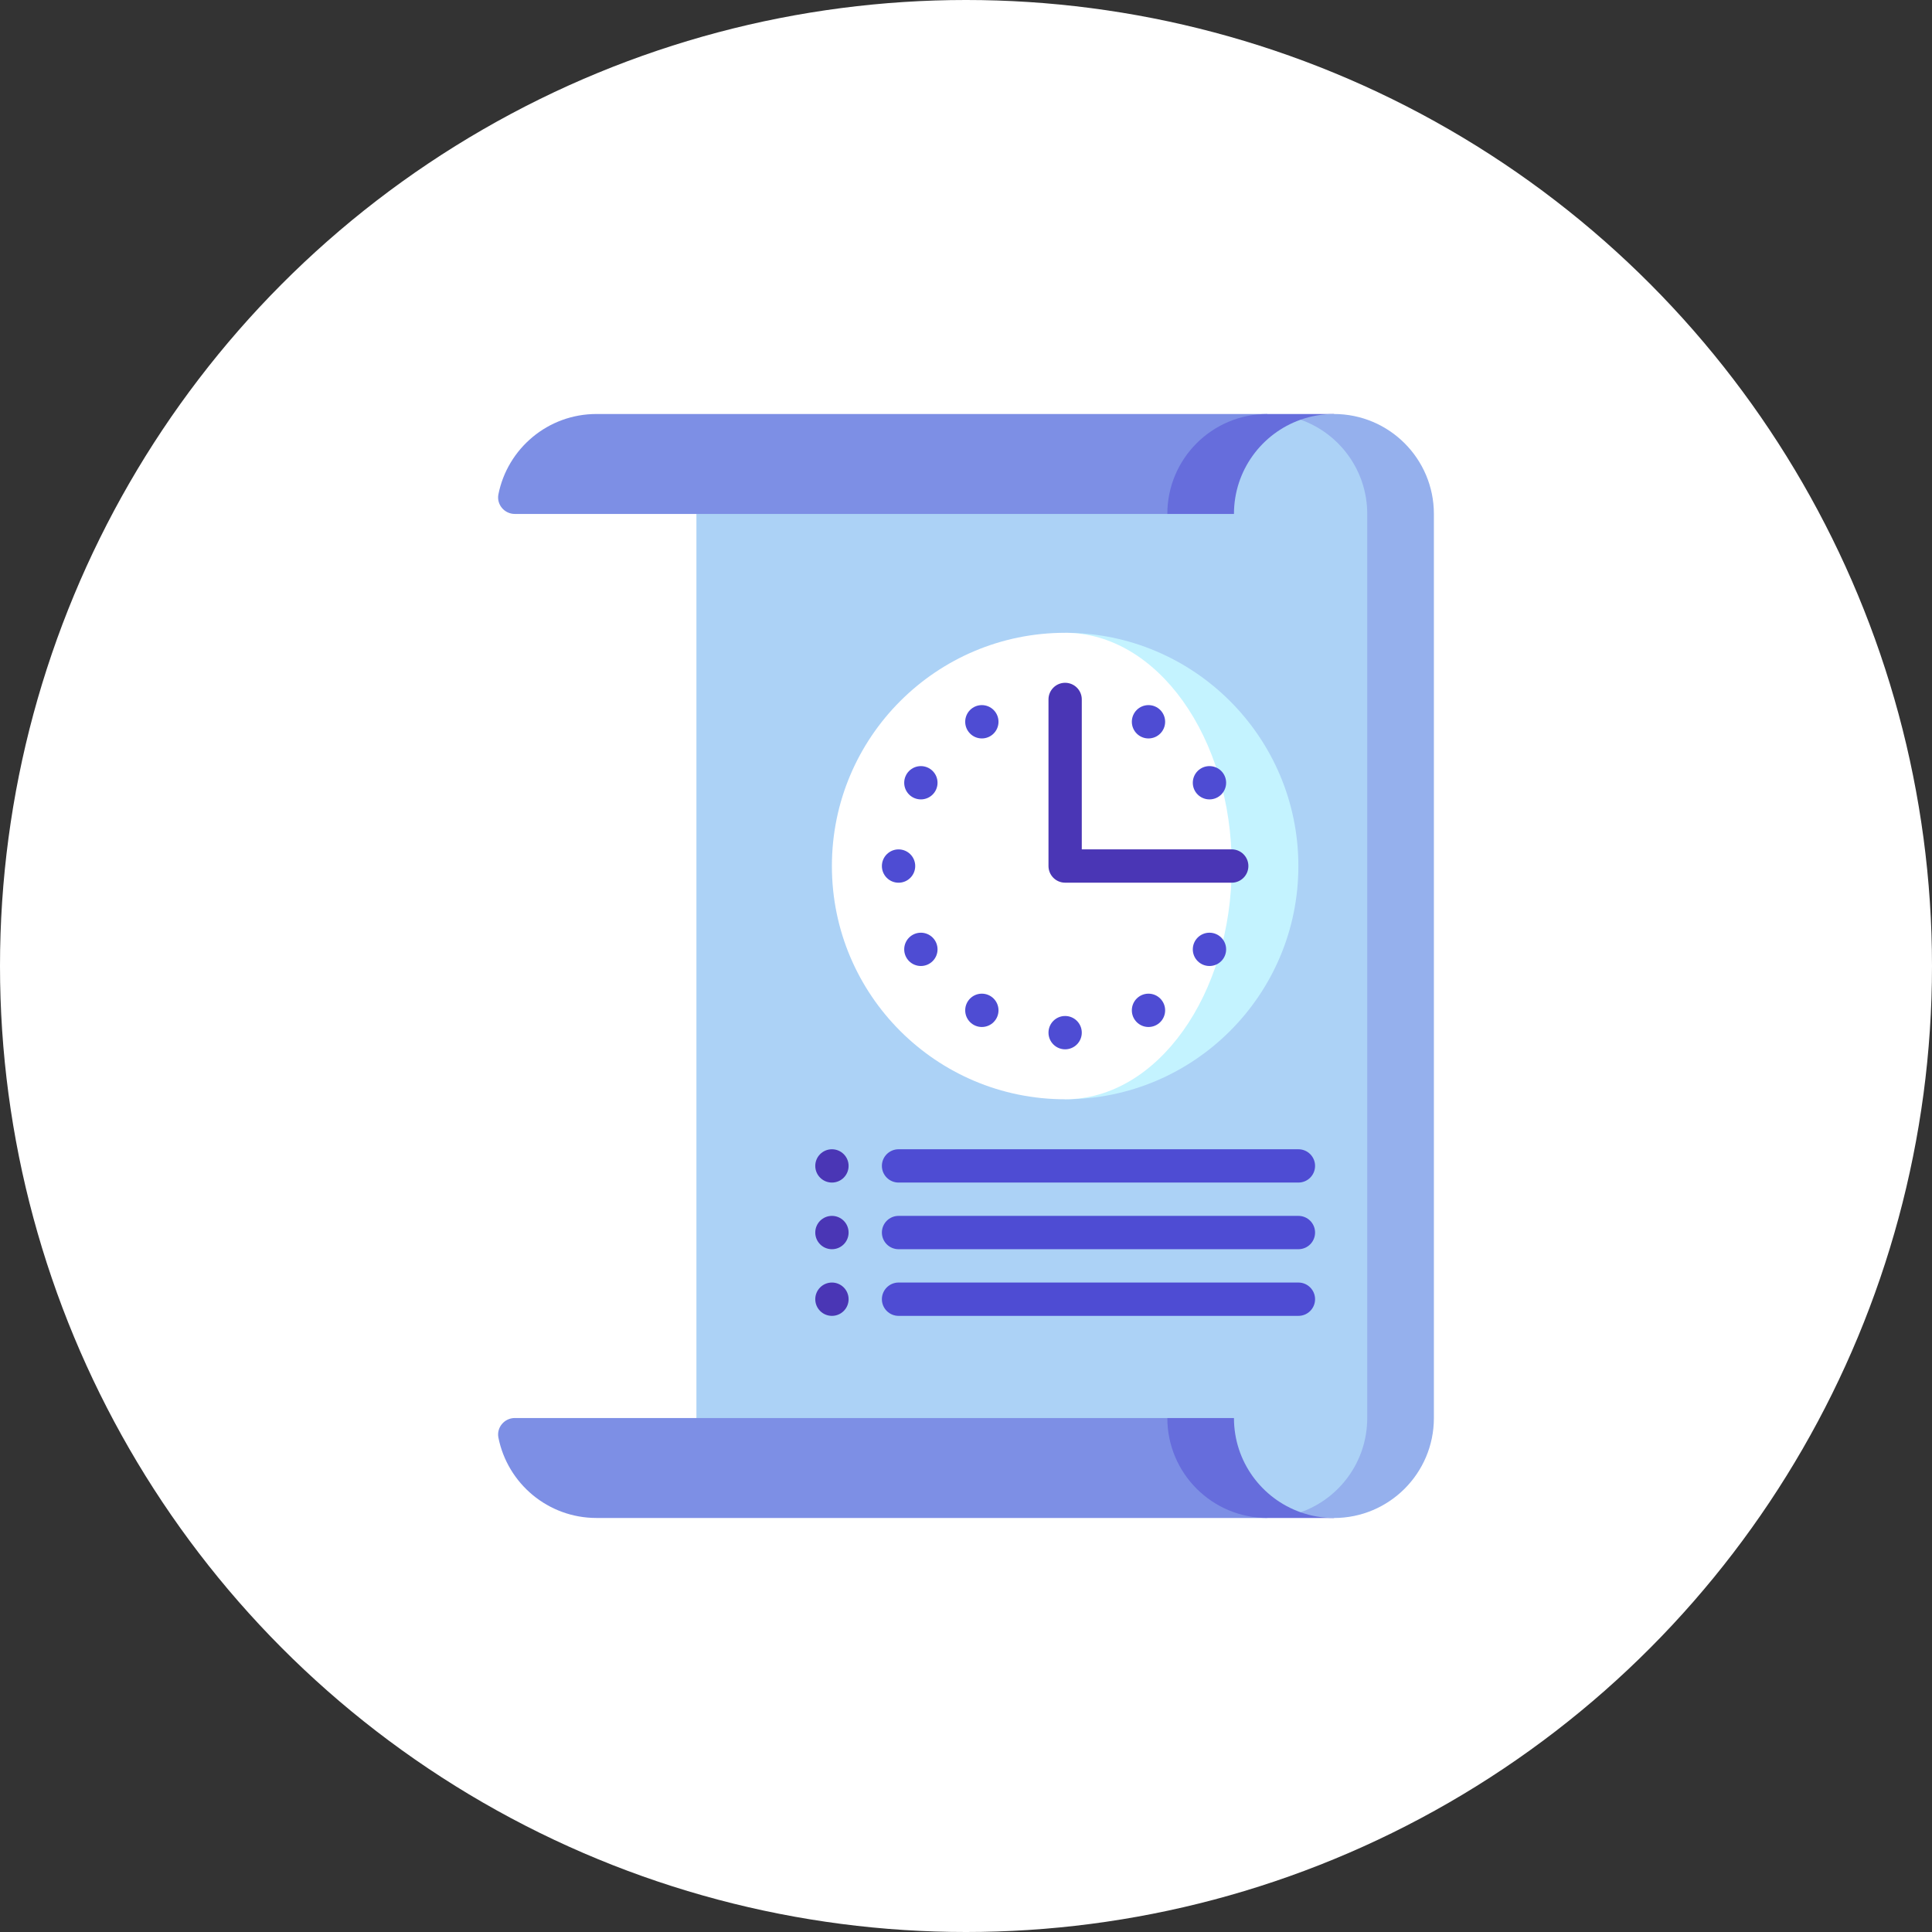 <svg width="56" height="56" viewBox="0 0 56 56" fill="none" xmlns="http://www.w3.org/2000/svg">
<rect x="0" y="0" width="56" height="56" fill="#333333" stroke="none"/>
<circle cx="28" cy="28" r="28" fill="white"/>
<g clip-path="url(#clip0_8502_113053)">
<path d="M33.835 32.732L20.185 41.102H14.922C14.62 41.102 14.388 41.377 14.447 41.672C14.712 42.999 15.883 43.999 17.288 43.999H36.733L33.835 32.732Z" fill="#7D8FE5"/>
<path d="M33.836 32.732V41.102C33.836 42.702 35.133 43.999 36.733 43.999H38.665V32.732H33.836Z" fill="#666DDC"/>
<path d="M33.835 23.268L20.185 14.897H14.922C14.62 14.897 14.388 14.623 14.447 14.327C14.712 13 15.883 12 17.288 12H36.733L33.835 23.268Z" fill="#7D8FE5"/>
<path d="M33.836 23.268V14.897C33.836 13.297 35.133 12 36.733 12H38.665V23.268H33.836Z" fill="#666DDC"/>
<path d="M38.665 12C38.326 12 38.001 12.059 37.699 12.165V43.834C38.001 43.941 38.326 44 38.665 44C40.265 44 41.562 42.703 41.562 41.103V14.897C41.562 13.297 40.265 12 38.665 12V12Z" fill="#95B0ED"/>
<path d="M37.699 12.165C36.573 12.563 35.767 13.636 35.767 14.897H20.186V41.103H35.767C35.767 42.364 36.573 43.437 37.699 43.834C38.824 43.437 39.63 42.364 39.63 41.103V14.897C39.63 13.636 38.824 12.563 37.699 12.165Z" fill="#ACD2F6"/>
<path d="M30.873 18.342V31.863C34.607 31.863 37.634 28.837 37.634 25.103C37.634 21.369 34.607 18.342 30.873 18.342Z" fill="#C4F3FF"/>
<path d="M35.703 25.103C35.703 21.369 33.541 18.342 30.874 18.342C27.14 18.342 24.113 21.369 24.113 25.103C24.113 28.837 27.14 31.863 30.874 31.863C33.541 31.863 35.703 28.837 35.703 25.103Z" fill="white"/>
<path d="M30.873 30.415C31.14 30.415 31.356 30.199 31.356 29.932C31.356 29.665 31.14 29.449 30.873 29.449C30.607 29.449 30.391 29.665 30.391 29.932C30.391 30.199 30.607 30.415 30.873 30.415Z" fill="#4E4CD3"/>
<path d="M33.289 29.768C33.556 29.768 33.772 29.552 33.772 29.285C33.772 29.018 33.556 28.802 33.289 28.802C33.023 28.802 32.807 29.018 32.807 29.285C32.807 29.552 33.023 29.768 33.289 29.768Z" fill="#4E4CD3"/>
<path d="M28.459 21.404C28.726 21.404 28.942 21.188 28.942 20.921C28.942 20.654 28.726 20.438 28.459 20.438C28.193 20.438 27.977 20.654 27.977 20.921C27.977 21.188 28.193 21.404 28.459 21.404Z" fill="#4E4CD3"/>
<path d="M35.057 28C35.324 28 35.54 27.784 35.54 27.518C35.54 27.251 35.324 27.035 35.057 27.035C34.79 27.035 34.574 27.251 34.574 27.518C34.574 27.784 34.79 28 35.057 28Z" fill="#4E4CD3"/>
<path d="M26.692 23.171C26.959 23.171 27.175 22.955 27.175 22.689C27.175 22.422 26.959 22.206 26.692 22.206C26.425 22.206 26.209 22.422 26.209 22.689C26.209 22.955 26.425 23.171 26.692 23.171Z" fill="#4E4CD3"/>
<path d="M26.045 25.586C26.312 25.586 26.528 25.37 26.528 25.103C26.528 24.836 26.312 24.62 26.045 24.62C25.779 24.62 25.562 24.836 25.562 25.103C25.562 25.37 25.779 25.586 26.045 25.586Z" fill="#4E4CD3"/>
<path d="M35.057 23.171C35.324 23.171 35.54 22.955 35.54 22.689C35.54 22.422 35.324 22.206 35.057 22.206C34.79 22.206 34.574 22.422 34.574 22.689C34.574 22.955 34.79 23.171 35.057 23.171Z" fill="#4E4CD3"/>
<path d="M26.692 28C26.959 28 27.175 27.784 27.175 27.518C27.175 27.251 26.959 27.035 26.692 27.035C26.425 27.035 26.209 27.251 26.209 27.518C26.209 27.784 26.425 28 26.692 28Z" fill="#4E4CD3"/>
<path d="M33.289 21.404C33.556 21.404 33.772 21.188 33.772 20.921C33.772 20.654 33.556 20.438 33.289 20.438C33.023 20.438 32.807 20.654 32.807 20.921C32.807 21.188 33.023 21.404 33.289 21.404Z" fill="#4E4CD3"/>
<path d="M28.459 29.768C28.726 29.768 28.942 29.552 28.942 29.285C28.942 29.018 28.726 28.802 28.459 28.802C28.193 28.802 27.977 29.018 27.977 29.285C27.977 29.552 28.193 29.768 28.459 29.768Z" fill="#4E4CD3"/>
<path d="M24.114 34.277C24.381 34.277 24.597 34.061 24.597 33.794C24.597 33.528 24.381 33.312 24.114 33.312C23.847 33.312 23.631 33.528 23.631 33.794C23.631 34.061 23.847 34.277 24.114 34.277Z" fill="#4A36B5"/>
<path d="M24.114 36.209C24.381 36.209 24.597 35.993 24.597 35.726C24.597 35.459 24.381 35.243 24.114 35.243C23.847 35.243 23.631 35.459 23.631 35.726C23.631 35.993 23.847 36.209 24.114 36.209Z" fill="#4A36B5"/>
<path d="M24.114 38.141C24.381 38.141 24.597 37.925 24.597 37.658C24.597 37.392 24.381 37.175 24.114 37.175C23.847 37.175 23.631 37.392 23.631 37.658C23.631 37.925 23.847 38.141 24.114 38.141Z" fill="#4A36B5"/>
<path d="M35.703 25.585H30.873C30.607 25.585 30.391 25.369 30.391 25.102V20.273C30.391 20.007 30.607 19.791 30.873 19.791C31.14 19.791 31.356 20.007 31.356 20.273V24.619H35.703C35.969 24.619 36.185 24.836 36.185 25.102C36.185 25.369 35.969 25.585 35.703 25.585Z" fill="#4A36B5"/>
<path d="M37.635 34.277H26.045C25.779 34.277 25.562 34.061 25.562 33.794C25.562 33.528 25.779 33.312 26.045 33.312H37.635C37.902 33.312 38.118 33.528 38.118 33.794C38.118 34.061 37.902 34.277 37.635 34.277Z" fill="#4E4CD3"/>
<path d="M37.635 36.209H26.045C25.779 36.209 25.562 35.993 25.562 35.726C25.562 35.459 25.779 35.243 26.045 35.243H37.635C37.902 35.243 38.118 35.459 38.118 35.726C38.118 35.993 37.902 36.209 37.635 36.209Z" fill="#4E4CD3"/>
<path d="M37.635 38.141H26.045C25.779 38.141 25.562 37.925 25.562 37.658C25.562 37.392 25.779 37.175 26.045 37.175H37.635C37.902 37.175 38.118 37.392 38.118 37.658C38.118 37.925 37.902 38.141 37.635 38.141Z" fill="#4E4CD3"/>
</g>
<defs>
<clipPath id="clip0_8502_113053">
<rect width="32" height="32" fill="white" transform="translate(12 12)"/>
</clipPath>
</defs>
</svg>
